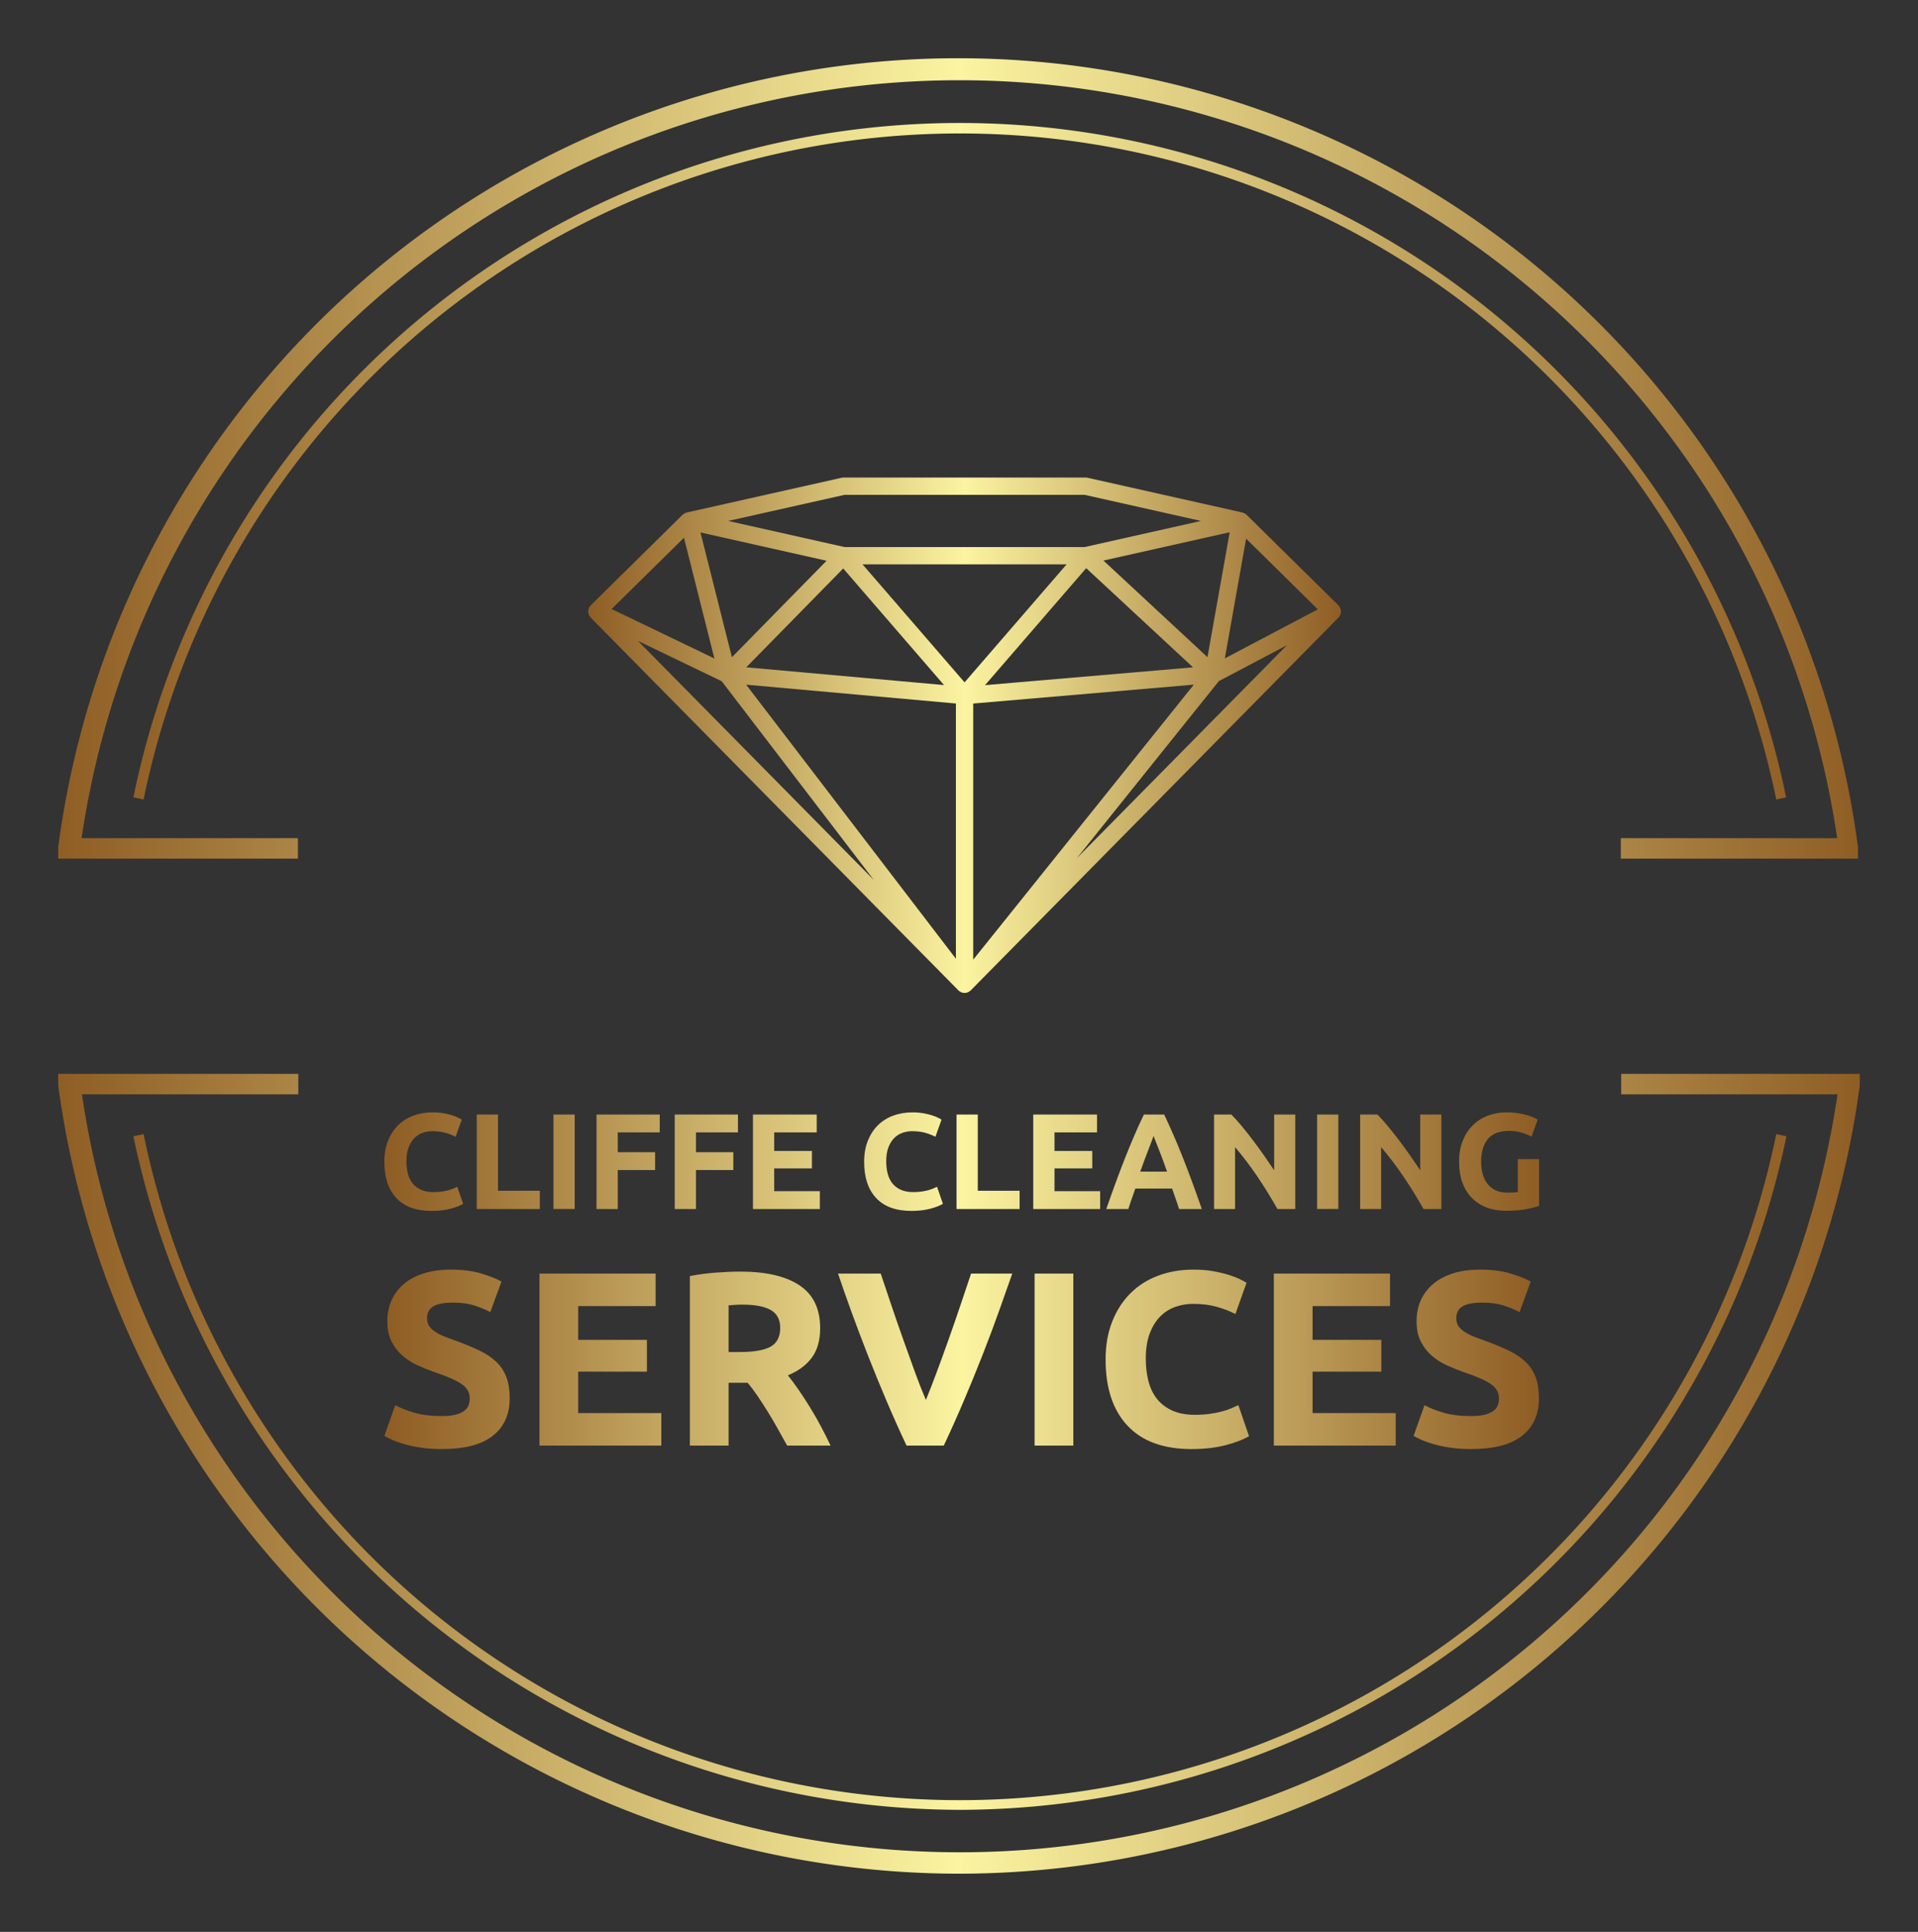 
        <svg xmlns="http://www.w3.org/2000/svg" xmlns:xlink="http://www.w3.org/1999/xlink" version="1.1" width="3169.787" 
        height="3192.473" viewBox="0 0 3169.787 3192.473">
			
			<rect x="0" y="0" width="3169.787" height="3192.473" fill="#333333" stroke="none"/>
			
			<g transform="scale(9.624) translate(10, 10)">
				<defs id="SvgjsDefs1335"><linearGradient id="SvgjsLinearGradient1344"><stop id="SvgjsStop1345" stop-color="#8f5e25" offset="0"></stop><stop id="SvgjsStop1346" stop-color="#fbf4a1" offset="0.5"></stop><stop id="SvgjsStop1347" stop-color="#8f5e25" offset="1"></stop></linearGradient><linearGradient id="SvgjsLinearGradient1348"><stop id="SvgjsStop1349" stop-color="#8f5e25" offset="0"></stop><stop id="SvgjsStop1350" stop-color="#fbf4a1" offset="0.5"></stop><stop id="SvgjsStop1351" stop-color="#8f5e25" offset="1"></stop></linearGradient><linearGradient id="SvgjsLinearGradient1352"><stop id="SvgjsStop1353" stop-color="#8f5e25" offset="0"></stop><stop id="SvgjsStop1354" stop-color="#fbf4a1" offset="0.5"></stop><stop id="SvgjsStop1355" stop-color="#8f5e25" offset="1"></stop></linearGradient><linearGradient id="SvgjsLinearGradient1356"><stop id="SvgjsStop1357" stop-color="#8f5e25" offset="0"></stop><stop id="SvgjsStop1358" stop-color="#fbf4a1" offset="0.5"></stop><stop id="SvgjsStop1359" stop-color="#8f5e25" offset="1"></stop></linearGradient></defs><g id="SvgjsG1336" featureKey="rootContainer" transform="matrix(6.265,0,0,6.265,0,0.039)" fill="url(#SvgjsLinearGradient1344)"><path xmlns="http://www.w3.org/2000/svg" d="M47.09 20.31a22.84 22.84 0 0 0-44.75 0l-.28-.06a23.12 23.12 0 0 1 45.3 0zM24.71 48A23.19 23.19 0 0 1 2.06 29.54l.28-.06a22.84 22.84 0 0 0 44.75 0l.28.06A23.18 23.18 0 0 1 24.71 48z"></path><path xmlns="http://www.w3.org/2000/svg" d="M49.09 21.93h-6.26v-.56h5.93a24.32 24.32 0 0 0-48.12 0h5.93v.56H0v-.32a24.88 24.88 0 0 1 49.33 0v.32h-.28zM24.71 49.75A24.93 24.93 0 0 1 0 28.15v-.32h6.58v.56H.65a24.32 24.32 0 0 0 48.12 0h-5.93v-.56h6.54v.32a24.93 24.93 0 0 1-24.67 21.6z"></path></g><g id="SvgjsG1337" featureKey="dZL0lc-0" transform="matrix(1.486,0,0,1.486,81.337,41.944)" fill="url(#SvgjsLinearGradient1348)"><path xmlns="http://www.w3.org/2000/svg" d="M93.474,35.84c0.007-0.05,0.027-0.097,0.027-0.147c0-0.013-0.007-0.024-0.008-0.037c-0.002-0.061-0.021-0.117-0.035-0.177  c-0.016-0.069-0.029-0.136-0.06-0.201c-0.007-0.014-0.005-0.029-0.013-0.043c-0.024-0.046-0.065-0.076-0.096-0.117  c-0.031-0.042-0.049-0.091-0.087-0.129L82.588,24.526c-0.021-0.021-0.049-0.028-0.071-0.046c-0.018-0.015-0.032-0.033-0.052-0.046  c-0.015-0.011-0.024-0.026-0.04-0.036c-0.031-0.02-0.069-0.029-0.103-0.045c-0.047-0.022-0.091-0.042-0.14-0.057  c-0.027-0.008-0.05-0.026-0.078-0.032l-17.907-4.018c-0.071-0.016-0.146-0.024-0.219-0.024H36.023c-0.074,0-0.147,0.008-0.219,0.024  l-17.908,4.018c-0.005,0.001-0.008,0.004-0.013,0.005s-0.008,0-0.013,0c-0.021,0.005-0.037,0.021-0.058,0.028  c-0.047,0.015-0.089,0.034-0.134,0.056c-0.045,0.022-0.091,0.042-0.132,0.071c-0.029,0.021-0.053,0.044-0.079,0.067  c-0.017,0.015-0.039,0.02-0.055,0.036L6.798,34.989c-0.044,0.044-0.066,0.1-0.101,0.149c-0.032,0.044-0.074,0.079-0.098,0.129  c-0.004,0.008-0.003,0.018-0.006,0.026c-0.004,0.009-0.013,0.016-0.017,0.025c-0.007,0.017-0.004,0.035-0.01,0.051  c-0.017,0.047-0.02,0.096-0.029,0.145c-0.01,0.054-0.031,0.105-0.032,0.159c0,0.007-0.004,0.014-0.004,0.021  c0,0.007,0.004,0.014,0.004,0.021c0.001,0.051,0.02,0.101,0.028,0.152c0.011,0.061,0.012,0.124,0.034,0.182  c0.02,0.054,0.058,0.1,0.088,0.15c0.037,0.063,0.067,0.127,0.118,0.181c0.007,0.007,0.009,0.017,0.016,0.024  c0,0,0.001,0,0.001,0.001l42.499,43.077c0.001,0.001,0.002,0.001,0.002,0.002c0.002,0.002,0.004,0.004,0.006,0.006  c0,0,0,0.001,0.001,0.002c0.013,0.013,0.029,0.017,0.042,0.028s0.02,0.028,0.034,0.04c0.041,0.033,0.089,0.048,0.134,0.073  c0.028,0.017,0.05,0.039,0.08,0.052c0.01,0.005,0.019,0.013,0.029,0.018c0.003,0.001,0.005,0.002,0.007,0.003  c0.009,0.004,0.018,0.004,0.027,0.007c0.113,0.042,0.231,0.067,0.349,0.067c0,0,0,0,0,0l0,0h0c0,0,0,0,0,0  c0.116,0,0.232-0.025,0.344-0.066c0.01-0.004,0.021-0.003,0.032-0.008c0.002-0.001,0.005-0.002,0.007-0.003  c0.009-0.004,0.016-0.01,0.024-0.014c0.027-0.012,0.048-0.034,0.075-0.049c0.042-0.023,0.086-0.037,0.125-0.066  c0.018-0.013,0.024-0.032,0.041-0.047s0.038-0.02,0.054-0.035c0.001-0.001,0.001-0.002,0.001-0.002  c0.003-0.002,0.005-0.004,0.007-0.007c0,0,0.001,0,0.002-0.001l42.501-43.08c0.011-0.011,0.015-0.026,0.024-0.038  c0.05-0.055,0.082-0.117,0.118-0.18c0.029-0.052,0.063-0.099,0.082-0.154C93.46,35.969,93.464,35.905,93.474,35.84z M49,46.334  v29.494l-24.242-31.67L49,46.334z M24.773,42.151l11.204-11.42l11.648,13.471L24.773,42.151z M51,46.338l25.493-2.184L51,75.934  V46.338z M52.366,44.213l11.69-13.519l12.343,11.46L52.366,44.213z M90.825,35.453L80.078,41.12l2.459-13.835L90.825,35.453z   M78.072,40.978L66.051,29.816l14.588-3.272L78.072,40.978z M50,43.89L38.21,30.256h23.58L50,43.89z M23.114,40.986L19.482,26.57  l14.569,3.269L23.114,40.986z M17.573,27.178l3.516,13.953L9.214,35.417L17.573,27.178z M21.931,43.756L39.52,66.732L12.258,39.101  L21.931,43.756z M79.386,43.747l7.862-4.146L62.974,64.205L79.386,43.747z M36.134,22.221h27.734l13.449,3.018l-13.45,3.018H36.134  l-13.451-3.018L36.134,22.221z"></path></g><g id="SvgjsG1338" featureKey="u029BI-0" transform="matrix(1.17,0,0,1.17,54.83,174.191)" fill="url(#SvgjsLinearGradient1352)"><path d="M7.92 20.28 q-3.38 0 -5.15 -1.88 t-1.77 -5.34 q0 -1.72 0.54 -3.07 t1.48 -2.28 t2.24 -1.41 t2.82 -0.48 q0.88 0 1.6 0.13 t1.26 0.3 t0.9 0.35 t0.52 0.28 l-0.9 2.52 q-0.64 -0.34 -1.49 -0.58 t-1.93 -0.24 q-0.72 0 -1.41 0.24 t-1.22 0.77 t-0.85 1.37 t-0.32 2.04 q0 0.96 0.21 1.79 t0.68 1.43 t1.23 0.95 t1.84 0.35 q0.68 0 1.22 -0.08 t0.96 -0.19 t0.74 -0.25 t0.58 -0.26 l0.86 2.5 q-0.66 0.4 -1.86 0.72 t-2.78 0.32 z M23.82 17.32 l0 2.68 l-9.26 0 l0 -13.86 l3.12 0 l0 11.18 l6.14 0 z M25.82 6.14 l3.12 0 l0 13.86 l-3.12 0 l0 -13.86 z M32.14 20 l0 -13.86 l9.28 0 l0 2.62 l-6.16 0 l0 2.9 l5.48 0 l0 2.62 l-5.48 0 l0 5.72 l-3.12 0 z M43.62 20 l0 -13.86 l9.28 0 l0 2.62 l-6.16 0 l0 2.9 l5.48 0 l0 2.62 l-5.48 0 l0 5.72 l-3.12 0 z M55.1 20 l0 -13.86 l9.36 0 l0 2.62 l-6.24 0 l0 2.72 l5.54 0 l0 2.56 l-5.54 0 l0 3.34 l6.7 0 l0 2.62 l-9.82 0 z M78.34 20.28 q-3.38 0 -5.15 -1.88 t-1.77 -5.34 q0 -1.72 0.54 -3.07 t1.48 -2.28 t2.24 -1.41 t2.82 -0.48 q0.88 0 1.6 0.13 t1.26 0.3 t0.9 0.35 t0.52 0.28 l-0.9 2.52 q-0.64 -0.34 -1.49 -0.58 t-1.93 -0.24 q-0.72 0 -1.41 0.24 t-1.22 0.77 t-0.85 1.37 t-0.32 2.04 q0 0.96 0.21 1.79 t0.68 1.43 t1.23 0.95 t1.84 0.35 q0.68 0 1.22 -0.08 t0.96 -0.19 t0.74 -0.25 t0.58 -0.26 l0.86 2.5 q-0.66 0.4 -1.86 0.72 t-2.78 0.32 z M94.24 17.32 l0 2.68 l-9.26 0 l0 -13.86 l3.12 0 l0 11.18 l6.14 0 z M96.24 20 l0 -13.86 l9.36 0 l0 2.62 l-6.24 0 l0 2.72 l5.54 0 l0 2.56 l-5.54 0 l0 3.34 l6.7 0 l0 2.62 l-9.82 0 z M117.64 20 q-0.22 -0.72 -0.49 -1.48 t-0.53 -1.52 l-5.4 0 q-0.26 0.76 -0.53 1.52 t-0.49 1.48 l-3.24 0 q0.78 -2.24 1.48 -4.14 t1.37 -3.58 t1.32 -3.19 t1.35 -2.95 l2.98 0 q0.68 1.44 1.34 2.95 t1.33 3.19 t1.37 3.58 t1.48 4.14 l-3.34 0 z M113.9 9.28 q-0.1 0.3 -0.3 0.82 t-0.46 1.2 t-0.57 1.5 t-0.63 1.72 l3.94 0 q-0.32 -0.9 -0.62 -1.72 t-0.57 -1.5 t-0.47 -1.2 t-0.32 -0.82 z M132.08 20 q-1.34 -2.38 -2.9 -4.7 t-3.32 -4.38 l0 9.08 l-3.08 0 l0 -13.86 l2.54 0 q0.66 0.66 1.46 1.62 t1.63 2.05 t1.65 2.26 t1.54 2.25 l0 -8.18 l3.1 0 l0 13.86 l-2.62 0 z M137.9 6.14 l3.12 0 l0 13.86 l-3.12 0 l0 -13.86 z M153.52 20 q-1.34 -2.38 -2.9 -4.7 t-3.32 -4.38 l0 9.08 l-3.08 0 l0 -13.86 l2.54 0 q0.66 0.66 1.46 1.62 t1.63 2.05 t1.65 2.26 t1.54 2.25 l0 -8.18 l3.1 0 l0 13.86 l-2.62 0 z M166.1 8.54 q-2.18 0 -3.15 1.21 t-0.97 3.31 q0 1.02 0.24 1.85 t0.72 1.43 t1.2 0.93 t1.68 0.33 q0.52 0 0.89 -0.02 t0.65 -0.08 l0 -4.82 l3.12 0 l0 6.86 q-0.56 0.22 -1.8 0.47 t-3.06 0.25 q-1.56 0 -2.83 -0.48 t-2.17 -1.4 t-1.39 -2.26 t-0.49 -3.06 q0 -1.74 0.54 -3.08 t1.48 -2.27 t2.21 -1.41 t2.71 -0.48 q0.98 0 1.77 0.13 t1.36 0.3 t0.94 0.35 t0.53 0.28 l-0.9 2.5 q-0.64 -0.34 -1.47 -0.59 t-1.81 -0.25 z"></path></g><g id="SvgjsG1339" featureKey="u029BI-1" transform="matrix(2.131,0,0,2.131,54.423,195.597)" fill="url(#SvgjsLinearGradient1356)"><path d="M5.38 17.62 q0.66 0 1.09 -0.11 t0.69 -0.3 t0.36 -0.45 t0.1 -0.58 q0 -0.68 -0.64 -1.13 t-2.2 -0.97 q-0.68 -0.24 -1.36 -0.55 t-1.22 -0.78 t-0.88 -1.14 t-0.34 -1.63 t0.36 -1.73 t1.02 -1.31 t1.6 -0.83 t2.12 -0.29 q1.4 0 2.42 0.3 t1.68 0.66 l-0.9 2.46 q-0.58 -0.3 -1.29 -0.53 t-1.71 -0.23 q-1.12 0 -1.61 0.31 t-0.49 0.95 q0 0.38 0.18 0.64 t0.51 0.47 t0.76 0.38 t0.95 0.35 q1.08 0.4 1.88 0.79 t1.33 0.91 t0.79 1.22 t0.26 1.7 q0 1.94 -1.36 3.01 t-4.1 1.07 q-0.92 0 -1.66 -0.11 t-1.31 -0.27 t-0.98 -0.34 t-0.69 -0.34 l0.88 -2.48 q0.62 0.34 1.53 0.61 t2.23 0.27 z M13.24 20 l0 -13.86 l9.36 0 l0 2.62 l-6.24 0 l0 2.72 l5.54 0 l0 2.56 l-5.54 0 l0 3.34 l6.7 0 l0 2.62 l-9.82 0 z M29.42 5.98 q3.12 0 4.78 1.11 t1.66 3.45 q0 1.46 -0.67 2.37 t-1.93 1.43 q0.42 0.52 0.88 1.19 t0.91 1.4 t0.87 1.52 t0.78 1.55 l-3.5 0 q-0.38 -0.68 -0.77 -1.38 t-0.8 -1.36 t-0.81 -1.25 t-0.8 -1.07 l-1.54 0 l0 5.06 l-3.12 0 l0 -13.66 q1.02 -0.2 2.11 -0.28 t1.95 -0.08 z M29.6 8.64 q-0.34 0 -0.61 0.02 t-0.51 0.04 l0 3.76 l0.88 0 q1.76 0 2.52 -0.44 t0.76 -1.5 q0 -1.02 -0.77 -1.45 t-2.27 -0.43 z M42.82 20 q-0.82 -1.74 -1.62 -3.62 t-1.52 -3.72 t-1.33 -3.52 t-1.05 -3 l3.44 0 q0.4 1.2 0.87 2.59 t0.96 2.77 t0.95 2.64 t0.86 2.18 q0.38 -0.92 0.85 -2.18 t0.96 -2.64 t0.96 -2.77 t0.87 -2.59 l3.32 0 q-0.46 1.32 -1.06 3 t-1.32 3.52 t-1.52 3.72 t-1.62 3.62 l-3 0 z M53.14 6.14 l3.12 0 l0 13.86 l-3.12 0 l0 -13.86 z M65.78 20.28 q-3.38 0 -5.15 -1.88 t-1.77 -5.34 q0 -1.72 0.54 -3.07 t1.48 -2.28 t2.24 -1.41 t2.82 -0.48 q0.88 0 1.6 0.13 t1.26 0.3 t0.9 0.35 t0.52 0.28 l-0.9 2.52 q-0.64 -0.34 -1.49 -0.58 t-1.93 -0.24 q-0.72 0 -1.41 0.24 t-1.22 0.77 t-0.85 1.37 t-0.32 2.04 q0 0.96 0.21 1.79 t0.68 1.43 t1.23 0.95 t1.84 0.35 q0.68 0 1.22 -0.08 t0.96 -0.19 t0.74 -0.25 t0.58 -0.26 l0.86 2.5 q-0.66 0.4 -1.86 0.72 t-2.78 0.32 z M72.42 20 l0 -13.86 l9.36 0 l0 2.62 l-6.24 0 l0 2.72 l5.54 0 l0 2.56 l-5.54 0 l0 3.34 l6.7 0 l0 2.62 l-9.82 0 z M88.32 17.62 q0.66 0 1.09 -0.11 t0.69 -0.3 t0.36 -0.45 t0.1 -0.58 q0 -0.68 -0.64 -1.13 t-2.2 -0.97 q-0.68 -0.24 -1.36 -0.55 t-1.22 -0.78 t-0.88 -1.14 t-0.34 -1.63 t0.36 -1.73 t1.02 -1.31 t1.6 -0.83 t2.12 -0.29 q1.4 0 2.42 0.3 t1.68 0.66 l-0.9 2.46 q-0.58 -0.3 -1.29 -0.53 t-1.71 -0.23 q-1.12 0 -1.61 0.31 t-0.49 0.95 q0 0.38 0.18 0.64 t0.51 0.47 t0.76 0.38 t0.95 0.35 q1.08 0.4 1.88 0.79 t1.33 0.91 t0.79 1.22 t0.26 1.7 q0 1.94 -1.36 3.01 t-4.1 1.07 q-0.92 0 -1.66 -0.11 t-1.31 -0.27 t-0.98 -0.34 t-0.69 -0.34 l0.88 -2.48 q0.62 0.34 1.53 0.61 t2.23 0.27 z"></path></g>
			</g>
		</svg>
	
